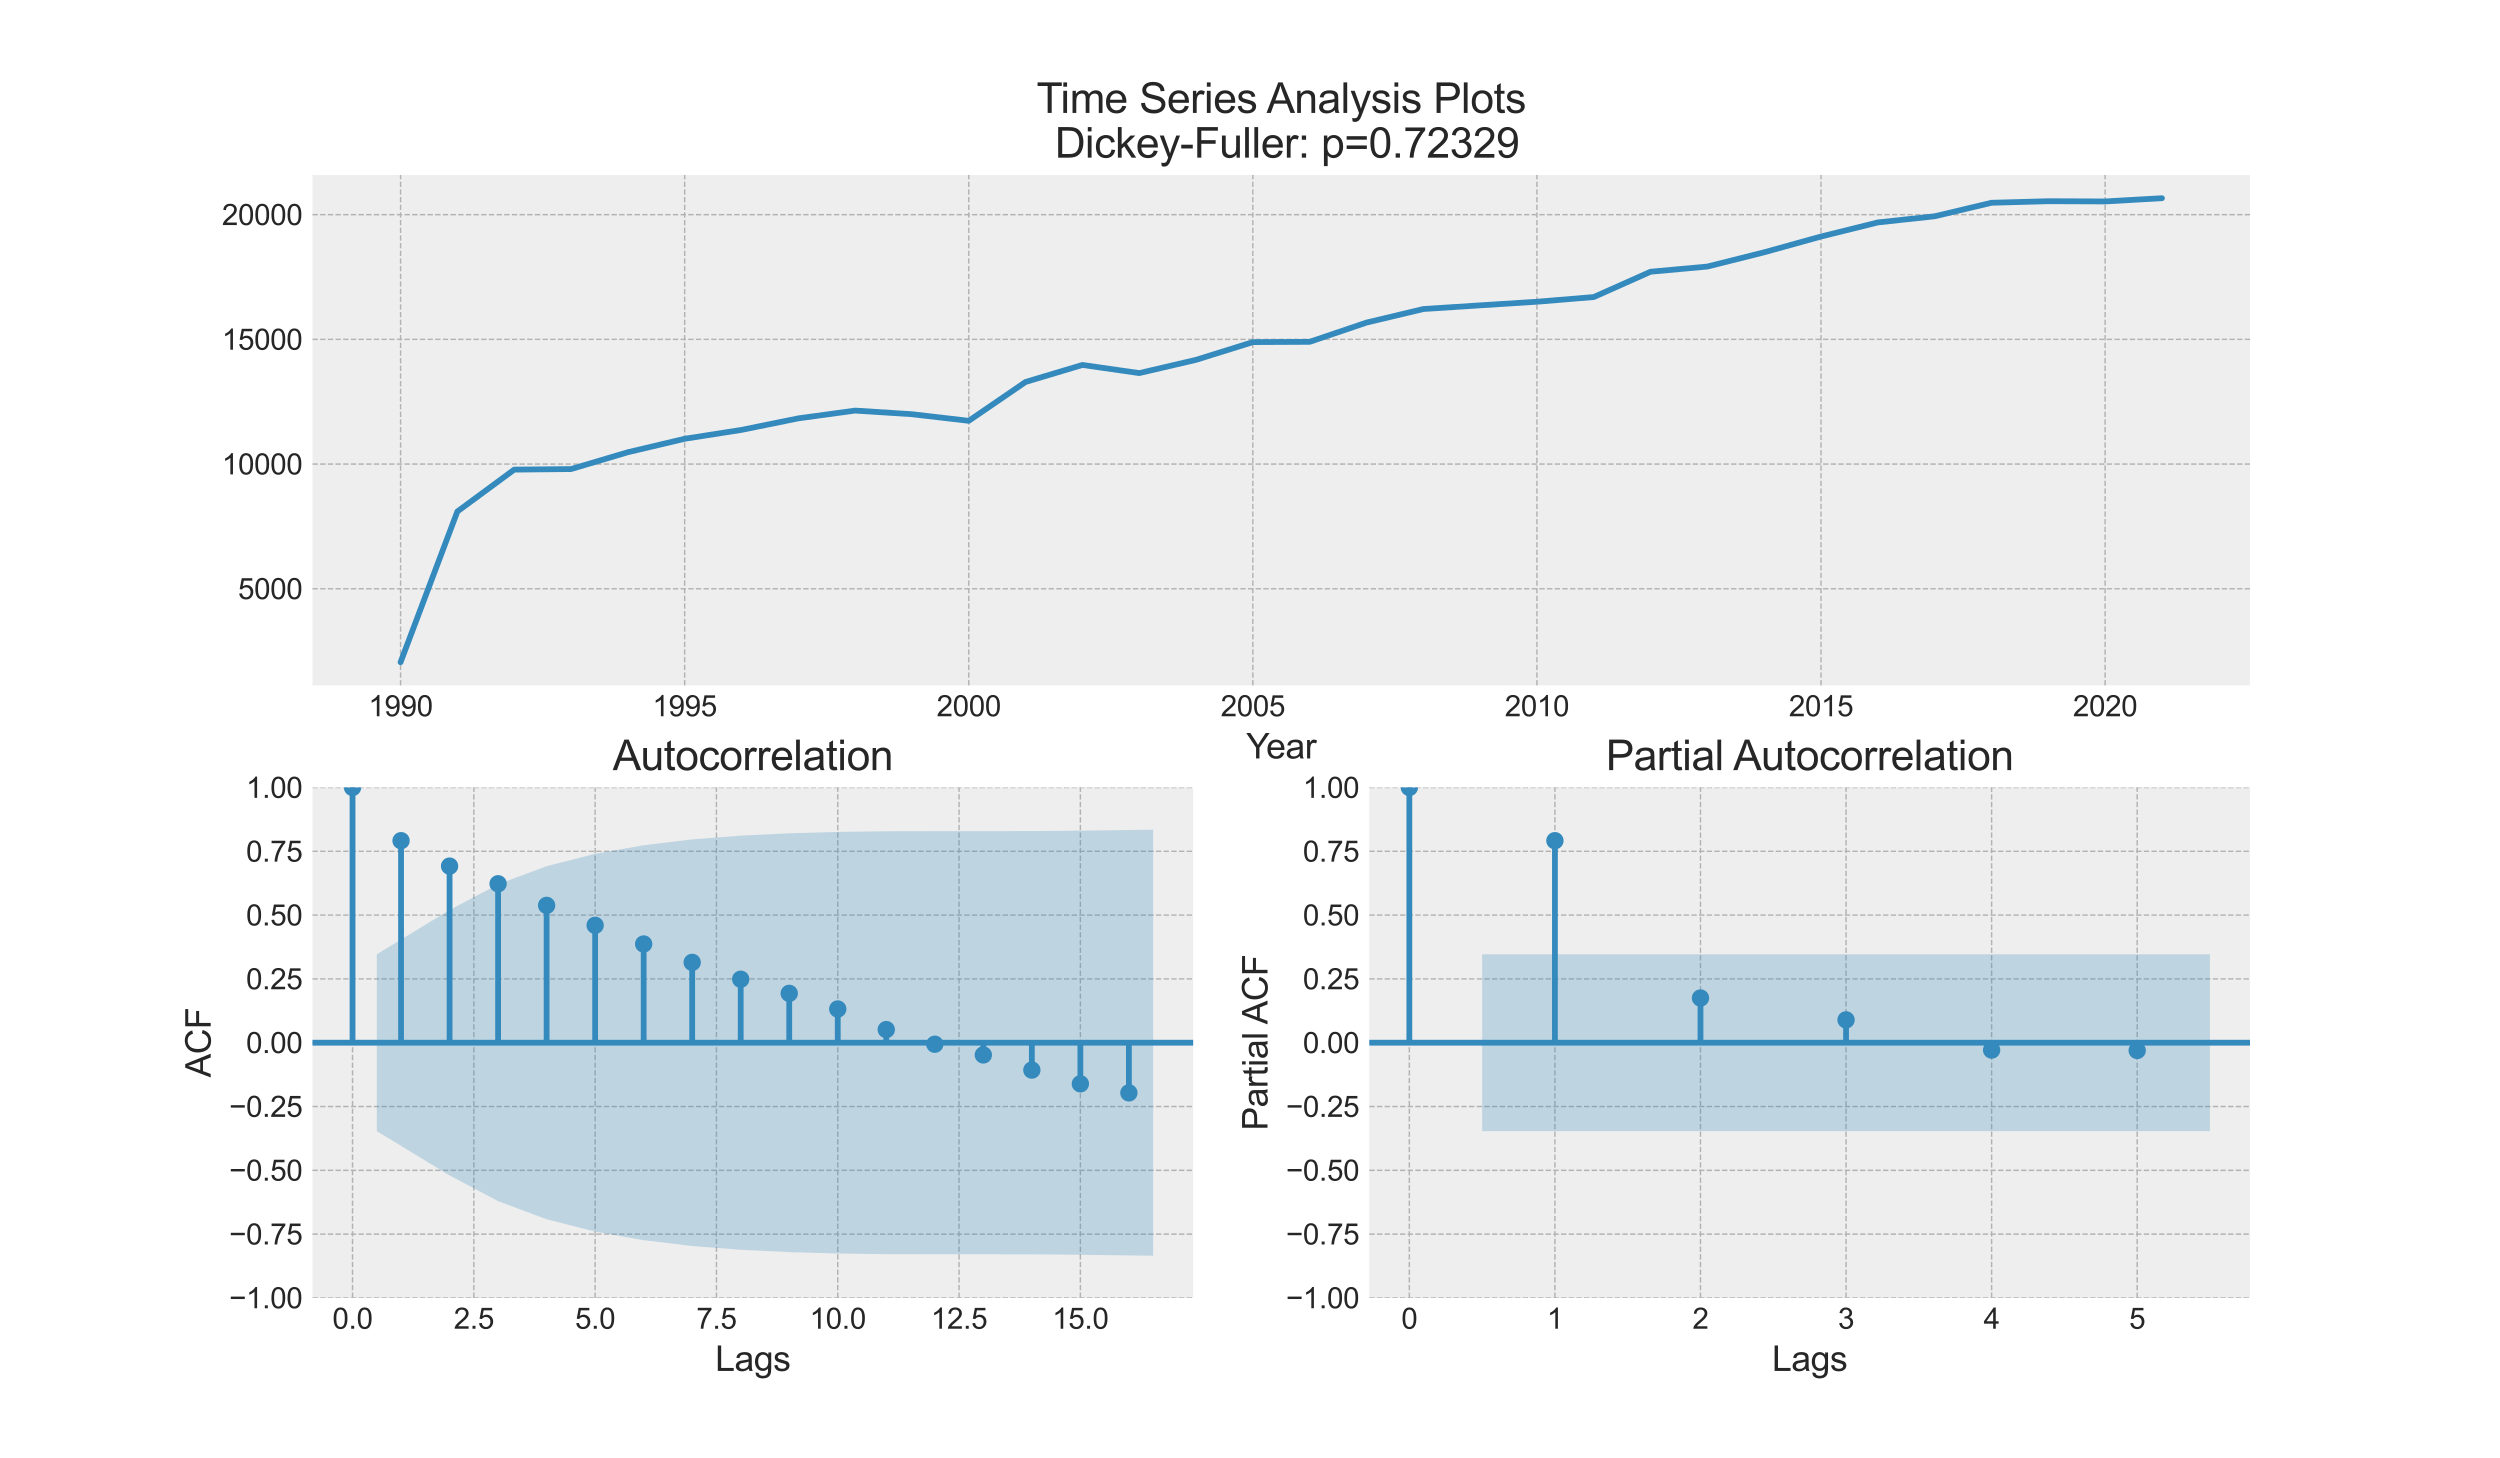 <?xml version="1.0" encoding="utf-8" standalone="no"?>
<!DOCTYPE svg PUBLIC "-//W3C//DTD SVG 1.1//EN"
  "http://www.w3.org/Graphics/SVG/1.1/DTD/svg11.dtd">
<svg xmlns:xlink="http://www.w3.org/1999/xlink" width="864pt" height="504pt" viewBox="0 0 864 504" xmlns="http://www.w3.org/2000/svg" version="1.1">
 <defs>
  <style type="text/css">*{stroke-linejoin: round; stroke-linecap: butt}</style>
 </defs>
 <g id="figure_1">
  <g id="patch_1">
   <path d="M 0 504 
L 864 504 
L 864 0 
L 0 0 
z
" style="fill: #ffffff"/>
  </g>
  <g id="axes_1">
   <g id="patch_2">
    <path d="M 108 236.88 
L 777.6 236.88 
L 777.6 60.48 
L 108 60.48 
z
" style="fill: #eeeeee"/>
   </g>
   <g id="matplotlib.axis_1">
    <g id="xtick_1">
     <g id="line2d_1">
      <path d="M 138.436 236.88 
L 138.436 60.48 
" clip-path="url(#pdb5f2c354f)" style="fill: none; stroke-dasharray: 1.85,0.8; stroke-dashoffset: 0; stroke: #b2b2b2; stroke-width: 0.5"/>
     </g>
     <g id="line2d_2"/>
     <g id="text_1">
      <!-- 1990 -->
      <g style="fill: #262626" transform="translate(127.314 247.538)scale(0.1 -0.1)">
       <defs>
        <path id="ArialMT-31" d="M 2384 0 
L 1822 0 
L 1822 3584 
Q 1619 3391 1289 3197 
Q 959 3003 697 2906 
L 697 3450 
Q 1169 3672 1522 3987 
Q 1875 4303 2022 4600 
L 2384 4600 
L 2384 0 
z
" transform="scale(0.016)"/>
        <path id="ArialMT-39" d="M 350 1059 
L 891 1109 
Q 959 728 1153 556 
Q 1347 384 1650 384 
Q 1909 384 2104 503 
Q 2300 622 2425 820 
Q 2550 1019 2634 1356 
Q 2719 1694 2719 2044 
Q 2719 2081 2716 2156 
Q 2547 1888 2255 1720 
Q 1963 1553 1622 1553 
Q 1053 1553 659 1965 
Q 266 2378 266 3053 
Q 266 3750 677 4175 
Q 1088 4600 1706 4600 
Q 2153 4600 2523 4359 
Q 2894 4119 3086 3673 
Q 3278 3228 3278 2384 
Q 3278 1506 3087 986 
Q 2897 466 2520 194 
Q 2144 -78 1638 -78 
Q 1100 -78 759 220 
Q 419 519 350 1059 
z
M 2653 3081 
Q 2653 3566 2395 3850 
Q 2138 4134 1775 4134 
Q 1400 4134 1122 3828 
Q 844 3522 844 3034 
Q 844 2597 1108 2323 
Q 1372 2050 1759 2050 
Q 2150 2050 2401 2323 
Q 2653 2597 2653 3081 
z
" transform="scale(0.016)"/>
        <path id="ArialMT-30" d="M 266 2259 
Q 266 3072 433 3567 
Q 600 4063 929 4331 
Q 1259 4600 1759 4600 
Q 2128 4600 2406 4451 
Q 2684 4303 2865 4023 
Q 3047 3744 3150 3342 
Q 3253 2941 3253 2259 
Q 3253 1453 3087 958 
Q 2922 463 2592 192 
Q 2263 -78 1759 -78 
Q 1097 -78 719 397 
Q 266 969 266 2259 
z
M 844 2259 
Q 844 1131 1108 757 
Q 1372 384 1759 384 
Q 2147 384 2411 759 
Q 2675 1134 2675 2259 
Q 2675 3391 2411 3762 
Q 2147 4134 1753 4134 
Q 1366 4134 1134 3806 
Q 844 3388 844 2259 
z
" transform="scale(0.016)"/>
       </defs>
       <use xlink:href="#ArialMT-31"/>
       <use xlink:href="#ArialMT-39" x="55.615"/>
       <use xlink:href="#ArialMT-39" x="111.23"/>
       <use xlink:href="#ArialMT-30" x="166.846"/>
      </g>
     </g>
    </g>
    <g id="xtick_2">
     <g id="line2d_3">
      <path d="M 236.618 236.88 
L 236.618 60.48 
" clip-path="url(#pdb5f2c354f)" style="fill: none; stroke-dasharray: 1.85,0.8; stroke-dashoffset: 0; stroke: #b2b2b2; stroke-width: 0.5"/>
     </g>
     <g id="line2d_4"/>
     <g id="text_2">
      <!-- 1995 -->
      <g style="fill: #262626" transform="translate(225.496 247.538)scale(0.1 -0.1)">
       <defs>
        <path id="ArialMT-35" d="M 266 1200 
L 856 1250 
Q 922 819 1161 601 
Q 1400 384 1738 384 
Q 2144 384 2425 690 
Q 2706 997 2706 1503 
Q 2706 1984 2436 2262 
Q 2166 2541 1728 2541 
Q 1456 2541 1237 2417 
Q 1019 2294 894 2097 
L 366 2166 
L 809 4519 
L 3088 4519 
L 3088 3981 
L 1259 3981 
L 1013 2750 
Q 1425 3038 1878 3038 
Q 2478 3038 2890 2622 
Q 3303 2206 3303 1553 
Q 3303 931 2941 478 
Q 2500 -78 1738 -78 
Q 1113 -78 717 272 
Q 322 622 266 1200 
z
" transform="scale(0.016)"/>
       </defs>
       <use xlink:href="#ArialMT-31"/>
       <use xlink:href="#ArialMT-39" x="55.615"/>
       <use xlink:href="#ArialMT-39" x="111.23"/>
       <use xlink:href="#ArialMT-35" x="166.846"/>
      </g>
     </g>
    </g>
    <g id="xtick_3">
     <g id="line2d_5">
      <path d="M 334.8 236.88 
L 334.8 60.48 
" clip-path="url(#pdb5f2c354f)" style="fill: none; stroke-dasharray: 1.85,0.8; stroke-dashoffset: 0; stroke: #b2b2b2; stroke-width: 0.5"/>
     </g>
     <g id="line2d_6"/>
     <g id="text_3">
      <!-- 2000 -->
      <g style="fill: #262626" transform="translate(323.678 247.538)scale(0.1 -0.1)">
       <defs>
        <path id="ArialMT-32" d="M 3222 541 
L 3222 0 
L 194 0 
Q 188 203 259 391 
Q 375 700 629 1000 
Q 884 1300 1366 1694 
Q 2113 2306 2375 2664 
Q 2638 3022 2638 3341 
Q 2638 3675 2398 3904 
Q 2159 4134 1775 4134 
Q 1369 4134 1125 3890 
Q 881 3647 878 3216 
L 300 3275 
Q 359 3922 746 4261 
Q 1134 4600 1788 4600 
Q 2447 4600 2831 4234 
Q 3216 3869 3216 3328 
Q 3216 3053 3103 2787 
Q 2991 2522 2730 2228 
Q 2469 1934 1863 1422 
Q 1356 997 1212 845 
Q 1069 694 975 541 
L 3222 541 
z
" transform="scale(0.016)"/>
       </defs>
       <use xlink:href="#ArialMT-32"/>
       <use xlink:href="#ArialMT-30" x="55.615"/>
       <use xlink:href="#ArialMT-30" x="111.23"/>
       <use xlink:href="#ArialMT-30" x="166.846"/>
      </g>
     </g>
    </g>
    <g id="xtick_4">
     <g id="line2d_7">
      <path d="M 432.982 236.88 
L 432.982 60.48 
" clip-path="url(#pdb5f2c354f)" style="fill: none; stroke-dasharray: 1.85,0.8; stroke-dashoffset: 0; stroke: #b2b2b2; stroke-width: 0.5"/>
     </g>
     <g id="line2d_8"/>
     <g id="text_4">
      <!-- 2005 -->
      <g style="fill: #262626" transform="translate(421.86 247.538)scale(0.1 -0.1)">
       <use xlink:href="#ArialMT-32"/>
       <use xlink:href="#ArialMT-30" x="55.615"/>
       <use xlink:href="#ArialMT-30" x="111.23"/>
       <use xlink:href="#ArialMT-35" x="166.846"/>
      </g>
     </g>
    </g>
    <g id="xtick_5">
     <g id="line2d_9">
      <path d="M 531.164 236.88 
L 531.164 60.48 
" clip-path="url(#pdb5f2c354f)" style="fill: none; stroke-dasharray: 1.85,0.8; stroke-dashoffset: 0; stroke: #b2b2b2; stroke-width: 0.5"/>
     </g>
     <g id="line2d_10"/>
     <g id="text_5">
      <!-- 2010 -->
      <g style="fill: #262626" transform="translate(520.042 247.538)scale(0.1 -0.1)">
       <use xlink:href="#ArialMT-32"/>
       <use xlink:href="#ArialMT-30" x="55.615"/>
       <use xlink:href="#ArialMT-31" x="111.23"/>
       <use xlink:href="#ArialMT-30" x="166.846"/>
      </g>
     </g>
    </g>
    <g id="xtick_6">
     <g id="line2d_11">
      <path d="M 629.345 236.88 
L 629.345 60.48 
" clip-path="url(#pdb5f2c354f)" style="fill: none; stroke-dasharray: 1.85,0.8; stroke-dashoffset: 0; stroke: #b2b2b2; stroke-width: 0.5"/>
     </g>
     <g id="line2d_12"/>
     <g id="text_6">
      <!-- 2015 -->
      <g style="fill: #262626" transform="translate(618.224 247.538)scale(0.1 -0.1)">
       <use xlink:href="#ArialMT-32"/>
       <use xlink:href="#ArialMT-30" x="55.615"/>
       <use xlink:href="#ArialMT-31" x="111.23"/>
       <use xlink:href="#ArialMT-35" x="166.846"/>
      </g>
     </g>
    </g>
    <g id="xtick_7">
     <g id="line2d_13">
      <path d="M 727.527 236.88 
L 727.527 60.48 
" clip-path="url(#pdb5f2c354f)" style="fill: none; stroke-dasharray: 1.85,0.8; stroke-dashoffset: 0; stroke: #b2b2b2; stroke-width: 0.5"/>
     </g>
     <g id="line2d_14"/>
     <g id="text_7">
      <!-- 2020 -->
      <g style="fill: #262626" transform="translate(716.405 247.538)scale(0.1 -0.1)">
       <use xlink:href="#ArialMT-32"/>
       <use xlink:href="#ArialMT-30" x="55.615"/>
       <use xlink:href="#ArialMT-32" x="111.23"/>
       <use xlink:href="#ArialMT-30" x="166.846"/>
      </g>
     </g>
    </g>
    <g id="text_8">
     <!-- Year -->
     <g style="fill: #262626" transform="translate(430.674 262.115)scale(0.12 -0.12)">
      <defs>
       <path id="ArialMT-59" d="M 1784 0 
L 1784 1941 
L 19 4581 
L 756 4581 
L 1659 3200 
Q 1909 2813 2125 2425 
Q 2331 2784 2625 3234 
L 3513 4581 
L 4219 4581 
L 2391 1941 
L 2391 0 
L 1784 0 
z
" transform="scale(0.016)"/>
       <path id="ArialMT-65" d="M 2694 1069 
L 3275 997 
Q 3138 488 2766 206 
Q 2394 -75 1816 -75 
Q 1088 -75 661 373 
Q 234 822 234 1631 
Q 234 2469 665 2931 
Q 1097 3394 1784 3394 
Q 2450 3394 2872 2941 
Q 3294 2488 3294 1666 
Q 3294 1616 3291 1516 
L 816 1516 
Q 847 969 1125 678 
Q 1403 388 1819 388 
Q 2128 388 2347 550 
Q 2566 713 2694 1069 
z
M 847 1978 
L 2700 1978 
Q 2663 2397 2488 2606 
Q 2219 2931 1791 2931 
Q 1403 2931 1139 2672 
Q 875 2413 847 1978 
z
" transform="scale(0.016)"/>
       <path id="ArialMT-61" d="M 2588 409 
Q 2275 144 1986 34 
Q 1697 -75 1366 -75 
Q 819 -75 525 192 
Q 231 459 231 875 
Q 231 1119 342 1320 
Q 453 1522 633 1644 
Q 813 1766 1038 1828 
Q 1203 1872 1538 1913 
Q 2219 1994 2541 2106 
Q 2544 2222 2544 2253 
Q 2544 2597 2384 2738 
Q 2169 2928 1744 2928 
Q 1347 2928 1158 2789 
Q 969 2650 878 2297 
L 328 2372 
Q 403 2725 575 2942 
Q 747 3159 1072 3276 
Q 1397 3394 1825 3394 
Q 2250 3394 2515 3294 
Q 2781 3194 2906 3042 
Q 3031 2891 3081 2659 
Q 3109 2516 3109 2141 
L 3109 1391 
Q 3109 606 3145 398 
Q 3181 191 3288 0 
L 2700 0 
Q 2613 175 2588 409 
z
M 2541 1666 
Q 2234 1541 1622 1453 
Q 1275 1403 1131 1340 
Q 988 1278 909 1158 
Q 831 1038 831 891 
Q 831 666 1001 516 
Q 1172 366 1500 366 
Q 1825 366 2078 508 
Q 2331 650 2450 897 
Q 2541 1088 2541 1459 
L 2541 1666 
z
" transform="scale(0.016)"/>
       <path id="ArialMT-72" d="M 416 0 
L 416 3319 
L 922 3319 
L 922 2816 
Q 1116 3169 1280 3281 
Q 1444 3394 1641 3394 
Q 1925 3394 2219 3213 
L 2025 2691 
Q 1819 2813 1613 2813 
Q 1428 2813 1281 2702 
Q 1134 2591 1072 2394 
Q 978 2094 978 1738 
L 978 0 
L 416 0 
z
" transform="scale(0.016)"/>
      </defs>
      <use xlink:href="#ArialMT-59"/>
      <use xlink:href="#ArialMT-65" x="57.574"/>
      <use xlink:href="#ArialMT-61" x="113.189"/>
      <use xlink:href="#ArialMT-72" x="168.805"/>
     </g>
    </g>
   </g>
   <g id="matplotlib.axis_2">
    <g id="ytick_1">
     <g id="line2d_15">
      <path d="M 108 203.476 
L 777.6 203.476 
" clip-path="url(#pdb5f2c354f)" style="fill: none; stroke-dasharray: 1.85,0.8; stroke-dashoffset: 0; stroke: #b2b2b2; stroke-width: 0.5"/>
     </g>
     <g id="line2d_16"/>
     <g id="text_9">
      <!-- 5000 -->
      <g style="fill: #262626" transform="translate(82.256 207.055)scale(0.1 -0.1)">
       <use xlink:href="#ArialMT-35"/>
       <use xlink:href="#ArialMT-30" x="55.615"/>
       <use xlink:href="#ArialMT-30" x="111.23"/>
       <use xlink:href="#ArialMT-30" x="166.846"/>
      </g>
     </g>
    </g>
    <g id="ytick_2">
     <g id="line2d_17">
      <path d="M 108 160.382 
L 777.6 160.382 
" clip-path="url(#pdb5f2c354f)" style="fill: none; stroke-dasharray: 1.85,0.8; stroke-dashoffset: 0; stroke: #b2b2b2; stroke-width: 0.5"/>
     </g>
     <g id="line2d_18"/>
     <g id="text_10">
      <!-- 10000 -->
      <g style="fill: #262626" transform="translate(76.695 163.961)scale(0.1 -0.1)">
       <use xlink:href="#ArialMT-31"/>
       <use xlink:href="#ArialMT-30" x="55.615"/>
       <use xlink:href="#ArialMT-30" x="111.23"/>
       <use xlink:href="#ArialMT-30" x="166.846"/>
       <use xlink:href="#ArialMT-30" x="222.461"/>
      </g>
     </g>
    </g>
    <g id="ytick_3">
     <g id="line2d_19">
      <path d="M 108 117.287 
L 777.6 117.287 
" clip-path="url(#pdb5f2c354f)" style="fill: none; stroke-dasharray: 1.85,0.8; stroke-dashoffset: 0; stroke: #b2b2b2; stroke-width: 0.5"/>
     </g>
     <g id="line2d_20"/>
     <g id="text_11">
      <!-- 15000 -->
      <g style="fill: #262626" transform="translate(76.695 120.866)scale(0.1 -0.1)">
       <use xlink:href="#ArialMT-31"/>
       <use xlink:href="#ArialMT-35" x="55.615"/>
       <use xlink:href="#ArialMT-30" x="111.23"/>
       <use xlink:href="#ArialMT-30" x="166.846"/>
       <use xlink:href="#ArialMT-30" x="222.461"/>
      </g>
     </g>
    </g>
    <g id="ytick_4">
     <g id="line2d_21">
      <path d="M 108 74.193 
L 777.6 74.193 
" clip-path="url(#pdb5f2c354f)" style="fill: none; stroke-dasharray: 1.85,0.8; stroke-dashoffset: 0; stroke: #b2b2b2; stroke-width: 0.5"/>
     </g>
     <g id="line2d_22"/>
     <g id="text_12">
      <!-- 20000 -->
      <g style="fill: #262626" transform="translate(76.695 77.772)scale(0.1 -0.1)">
       <use xlink:href="#ArialMT-32"/>
       <use xlink:href="#ArialMT-30" x="55.615"/>
       <use xlink:href="#ArialMT-30" x="111.23"/>
       <use xlink:href="#ArialMT-30" x="166.846"/>
       <use xlink:href="#ArialMT-30" x="222.461"/>
      </g>
     </g>
    </g>
   </g>
   <g id="line2d_23">
    <path d="M 138.436 228.862 
L 158.073 176.762 
L 177.709 162.301 
L 197.345 162.111 
L 216.982 156.289 
L 236.618 151.641 
L 256.255 148.571 
L 275.891 144.584 
L 295.527 141.898 
L 315.164 143.153 
L 334.8 145.438 
L 354.436 132.004 
L 374.073 126.126 
L 393.709 128.941 
L 413.345 124.362 
L 432.982 118.231 
L 452.618 118.137 
L 472.255 111.486 
L 491.891 106.804 
L 511.527 105.526 
L 531.164 104.282 
L 550.8 102.659 
L 570.436 93.908 
L 590.073 92.121 
L 609.709 87.19 
L 629.345 81.739 
L 648.982 76.871 
L 668.618 74.746 
L 688.255 70.077 
L 707.891 69.538 
L 727.527 69.619 
L 747.164 68.498 
" clip-path="url(#pdb5f2c354f)" style="fill: none; stroke: #348abd; stroke-width: 2; stroke-linecap: round"/>
   </g>
   <g id="patch_3">
    <path d="M 108 236.88 
L 108 60.48 
" style="fill: none"/>
   </g>
   <g id="patch_4">
    <path d="M 777.6 236.88 
L 777.6 60.48 
" style="fill: none"/>
   </g>
   <g id="patch_5">
    <path d="M 108 236.88 
L 777.6 236.88 
" style="fill: none"/>
   </g>
   <g id="patch_6">
    <path d="M 108 60.48 
L 777.6 60.48 
" style="fill: none"/>
   </g>
   <g id="text_13">
    <!-- Time Series Analysis Plots -->
    <g style="fill: #262626" transform="translate(358.243 39.029)scale(0.144 -0.144)">
     <defs>
      <path id="ArialMT-54" d="M 1659 0 
L 1659 4041 
L 150 4041 
L 150 4581 
L 3781 4581 
L 3781 4041 
L 2266 4041 
L 2266 0 
L 1659 0 
z
" transform="scale(0.016)"/>
      <path id="ArialMT-69" d="M 425 3934 
L 425 4581 
L 988 4581 
L 988 3934 
L 425 3934 
z
M 425 0 
L 425 3319 
L 988 3319 
L 988 0 
L 425 0 
z
" transform="scale(0.016)"/>
      <path id="ArialMT-6d" d="M 422 0 
L 422 3319 
L 925 3319 
L 925 2853 
Q 1081 3097 1340 3245 
Q 1600 3394 1931 3394 
Q 2300 3394 2536 3241 
Q 2772 3088 2869 2813 
Q 3263 3394 3894 3394 
Q 4388 3394 4653 3120 
Q 4919 2847 4919 2278 
L 4919 0 
L 4359 0 
L 4359 2091 
Q 4359 2428 4304 2576 
Q 4250 2725 4106 2815 
Q 3963 2906 3769 2906 
Q 3419 2906 3187 2673 
Q 2956 2441 2956 1928 
L 2956 0 
L 2394 0 
L 2394 2156 
Q 2394 2531 2256 2718 
Q 2119 2906 1806 2906 
Q 1569 2906 1367 2781 
Q 1166 2656 1075 2415 
Q 984 2175 984 1722 
L 984 0 
L 422 0 
z
" transform="scale(0.016)"/>
      <path id="ArialMT-20" transform="scale(0.016)"/>
      <path id="ArialMT-53" d="M 288 1472 
L 859 1522 
Q 900 1178 1048 958 
Q 1197 738 1509 602 
Q 1822 466 2213 466 
Q 2559 466 2825 569 
Q 3091 672 3220 851 
Q 3350 1031 3350 1244 
Q 3350 1459 3225 1620 
Q 3100 1781 2813 1891 
Q 2628 1963 1997 2114 
Q 1366 2266 1113 2400 
Q 784 2572 623 2826 
Q 463 3081 463 3397 
Q 463 3744 659 4045 
Q 856 4347 1234 4503 
Q 1613 4659 2075 4659 
Q 2584 4659 2973 4495 
Q 3363 4331 3572 4012 
Q 3781 3694 3797 3291 
L 3216 3247 
Q 3169 3681 2898 3903 
Q 2628 4125 2100 4125 
Q 1550 4125 1298 3923 
Q 1047 3722 1047 3438 
Q 1047 3191 1225 3031 
Q 1400 2872 2139 2705 
Q 2878 2538 3153 2413 
Q 3553 2228 3743 1945 
Q 3934 1663 3934 1294 
Q 3934 928 3725 604 
Q 3516 281 3123 101 
Q 2731 -78 2241 -78 
Q 1619 -78 1198 103 
Q 778 284 539 648 
Q 300 1013 288 1472 
z
" transform="scale(0.016)"/>
      <path id="ArialMT-73" d="M 197 991 
L 753 1078 
Q 800 744 1014 566 
Q 1228 388 1613 388 
Q 2000 388 2187 545 
Q 2375 703 2375 916 
Q 2375 1106 2209 1216 
Q 2094 1291 1634 1406 
Q 1016 1563 777 1677 
Q 538 1791 414 1992 
Q 291 2194 291 2438 
Q 291 2659 392 2848 
Q 494 3038 669 3163 
Q 800 3259 1026 3326 
Q 1253 3394 1513 3394 
Q 1903 3394 2198 3281 
Q 2494 3169 2634 2976 
Q 2775 2784 2828 2463 
L 2278 2388 
Q 2241 2644 2061 2787 
Q 1881 2931 1553 2931 
Q 1166 2931 1000 2803 
Q 834 2675 834 2503 
Q 834 2394 903 2306 
Q 972 2216 1119 2156 
Q 1203 2125 1616 2013 
Q 2213 1853 2448 1751 
Q 2684 1650 2818 1456 
Q 2953 1263 2953 975 
Q 2953 694 2789 445 
Q 2625 197 2315 61 
Q 2006 -75 1616 -75 
Q 969 -75 630 194 
Q 291 463 197 991 
z
" transform="scale(0.016)"/>
      <path id="ArialMT-41" d="M -9 0 
L 1750 4581 
L 2403 4581 
L 4278 0 
L 3588 0 
L 3053 1388 
L 1138 1388 
L 634 0 
L -9 0 
z
M 1313 1881 
L 2866 1881 
L 2388 3150 
Q 2169 3728 2063 4100 
Q 1975 3659 1816 3225 
L 1313 1881 
z
" transform="scale(0.016)"/>
      <path id="ArialMT-6e" d="M 422 0 
L 422 3319 
L 928 3319 
L 928 2847 
Q 1294 3394 1984 3394 
Q 2284 3394 2536 3286 
Q 2788 3178 2913 3003 
Q 3038 2828 3088 2588 
Q 3119 2431 3119 2041 
L 3119 0 
L 2556 0 
L 2556 2019 
Q 2556 2363 2490 2533 
Q 2425 2703 2258 2804 
Q 2091 2906 1866 2906 
Q 1506 2906 1245 2678 
Q 984 2450 984 1813 
L 984 0 
L 422 0 
z
" transform="scale(0.016)"/>
      <path id="ArialMT-6c" d="M 409 0 
L 409 4581 
L 972 4581 
L 972 0 
L 409 0 
z
" transform="scale(0.016)"/>
      <path id="ArialMT-79" d="M 397 -1278 
L 334 -750 
Q 519 -800 656 -800 
Q 844 -800 956 -737 
Q 1069 -675 1141 -563 
Q 1194 -478 1313 -144 
Q 1328 -97 1363 -6 
L 103 3319 
L 709 3319 
L 1400 1397 
Q 1534 1031 1641 628 
Q 1738 1016 1872 1384 
L 2581 3319 
L 3144 3319 
L 1881 -56 
Q 1678 -603 1566 -809 
Q 1416 -1088 1222 -1217 
Q 1028 -1347 759 -1347 
Q 597 -1347 397 -1278 
z
" transform="scale(0.016)"/>
      <path id="ArialMT-50" d="M 494 0 
L 494 4581 
L 2222 4581 
Q 2678 4581 2919 4538 
Q 3256 4481 3484 4323 
Q 3713 4166 3852 3881 
Q 3991 3597 3991 3256 
Q 3991 2672 3619 2267 
Q 3247 1863 2275 1863 
L 1100 1863 
L 1100 0 
L 494 0 
z
M 1100 2403 
L 2284 2403 
Q 2872 2403 3119 2622 
Q 3366 2841 3366 3238 
Q 3366 3525 3220 3729 
Q 3075 3934 2838 4000 
Q 2684 4041 2272 4041 
L 1100 4041 
L 1100 2403 
z
" transform="scale(0.016)"/>
      <path id="ArialMT-6f" d="M 213 1659 
Q 213 2581 725 3025 
Q 1153 3394 1769 3394 
Q 2453 3394 2887 2945 
Q 3322 2497 3322 1706 
Q 3322 1066 3130 698 
Q 2938 331 2570 128 
Q 2203 -75 1769 -75 
Q 1072 -75 642 372 
Q 213 819 213 1659 
z
M 791 1659 
Q 791 1022 1069 705 
Q 1347 388 1769 388 
Q 2188 388 2466 706 
Q 2744 1025 2744 1678 
Q 2744 2294 2464 2611 
Q 2184 2928 1769 2928 
Q 1347 2928 1069 2612 
Q 791 2297 791 1659 
z
" transform="scale(0.016)"/>
      <path id="ArialMT-74" d="M 1650 503 
L 1731 6 
Q 1494 -44 1306 -44 
Q 1000 -44 831 53 
Q 663 150 594 308 
Q 525 466 525 972 
L 525 2881 
L 113 2881 
L 113 3319 
L 525 3319 
L 525 4141 
L 1084 4478 
L 1084 3319 
L 1650 3319 
L 1650 2881 
L 1084 2881 
L 1084 941 
Q 1084 700 1114 631 
Q 1144 563 1211 522 
Q 1278 481 1403 481 
Q 1497 481 1650 503 
z
" transform="scale(0.016)"/>
     </defs>
     <use xlink:href="#ArialMT-54"/>
     <use xlink:href="#ArialMT-69" x="57.334"/>
     <use xlink:href="#ArialMT-6d" x="79.551"/>
     <use xlink:href="#ArialMT-65" x="162.852"/>
     <use xlink:href="#ArialMT-20" x="218.467"/>
     <use xlink:href="#ArialMT-53" x="246.25"/>
     <use xlink:href="#ArialMT-65" x="312.949"/>
     <use xlink:href="#ArialMT-72" x="368.564"/>
     <use xlink:href="#ArialMT-69" x="401.865"/>
     <use xlink:href="#ArialMT-65" x="424.082"/>
     <use xlink:href="#ArialMT-73" x="479.697"/>
     <use xlink:href="#ArialMT-20" x="529.697"/>
     <use xlink:href="#ArialMT-41" x="551.98"/>
     <use xlink:href="#ArialMT-6e" x="618.68"/>
     <use xlink:href="#ArialMT-61" x="674.295"/>
     <use xlink:href="#ArialMT-6c" x="729.91"/>
     <use xlink:href="#ArialMT-79" x="752.127"/>
     <use xlink:href="#ArialMT-73" x="802.127"/>
     <use xlink:href="#ArialMT-69" x="852.127"/>
     <use xlink:href="#ArialMT-73" x="874.344"/>
     <use xlink:href="#ArialMT-20" x="924.344"/>
     <use xlink:href="#ArialMT-50" x="952.127"/>
     <use xlink:href="#ArialMT-6c" x="1018.826"/>
     <use xlink:href="#ArialMT-6f" x="1041.043"/>
     <use xlink:href="#ArialMT-74" x="1096.658"/>
     <use xlink:href="#ArialMT-73" x="1124.441"/>
    </g>
    <!--  Dickey-Fuller: p=0.72329 -->
    <g style="fill: #262626" transform="translate(360.564 54.48)scale(0.144 -0.144)">
     <defs>
      <path id="ArialMT-44" d="M 494 0 
L 494 4581 
L 2072 4581 
Q 2606 4581 2888 4516 
Q 3281 4425 3559 4188 
Q 3922 3881 4101 3404 
Q 4281 2928 4281 2316 
Q 4281 1794 4159 1391 
Q 4038 988 3847 723 
Q 3656 459 3429 307 
Q 3203 156 2883 78 
Q 2563 0 2147 0 
L 494 0 
z
M 1100 541 
L 2078 541 
Q 2531 541 2789 625 
Q 3047 709 3200 863 
Q 3416 1078 3536 1442 
Q 3656 1806 3656 2325 
Q 3656 3044 3420 3430 
Q 3184 3816 2847 3947 
Q 2603 4041 2063 4041 
L 1100 4041 
L 1100 541 
z
" transform="scale(0.016)"/>
      <path id="ArialMT-63" d="M 2588 1216 
L 3141 1144 
Q 3050 572 2676 248 
Q 2303 -75 1759 -75 
Q 1078 -75 664 370 
Q 250 816 250 1647 
Q 250 2184 428 2587 
Q 606 2991 970 3192 
Q 1334 3394 1763 3394 
Q 2303 3394 2647 3120 
Q 2991 2847 3088 2344 
L 2541 2259 
Q 2463 2594 2264 2762 
Q 2066 2931 1784 2931 
Q 1359 2931 1093 2626 
Q 828 2322 828 1663 
Q 828 994 1084 691 
Q 1341 388 1753 388 
Q 2084 388 2306 591 
Q 2528 794 2588 1216 
z
" transform="scale(0.016)"/>
      <path id="ArialMT-6b" d="M 425 0 
L 425 4581 
L 988 4581 
L 988 1969 
L 2319 3319 
L 3047 3319 
L 1778 2088 
L 3175 0 
L 2481 0 
L 1384 1697 
L 988 1316 
L 988 0 
L 425 0 
z
" transform="scale(0.016)"/>
      <path id="ArialMT-2d" d="M 203 1375 
L 203 1941 
L 1931 1941 
L 1931 1375 
L 203 1375 
z
" transform="scale(0.016)"/>
      <path id="ArialMT-46" d="M 525 0 
L 525 4581 
L 3616 4581 
L 3616 4041 
L 1131 4041 
L 1131 2622 
L 3281 2622 
L 3281 2081 
L 1131 2081 
L 1131 0 
L 525 0 
z
" transform="scale(0.016)"/>
      <path id="ArialMT-75" d="M 2597 0 
L 2597 488 
Q 2209 -75 1544 -75 
Q 1250 -75 995 37 
Q 741 150 617 320 
Q 494 491 444 738 
Q 409 903 409 1263 
L 409 3319 
L 972 3319 
L 972 1478 
Q 972 1038 1006 884 
Q 1059 663 1231 536 
Q 1403 409 1656 409 
Q 1909 409 2131 539 
Q 2353 669 2445 892 
Q 2538 1116 2538 1541 
L 2538 3319 
L 3100 3319 
L 3100 0 
L 2597 0 
z
" transform="scale(0.016)"/>
      <path id="ArialMT-3a" d="M 578 2678 
L 578 3319 
L 1219 3319 
L 1219 2678 
L 578 2678 
z
M 578 0 
L 578 641 
L 1219 641 
L 1219 0 
L 578 0 
z
" transform="scale(0.016)"/>
      <path id="ArialMT-70" d="M 422 -1272 
L 422 3319 
L 934 3319 
L 934 2888 
Q 1116 3141 1344 3267 
Q 1572 3394 1897 3394 
Q 2322 3394 2647 3175 
Q 2972 2956 3137 2557 
Q 3303 2159 3303 1684 
Q 3303 1175 3120 767 
Q 2938 359 2589 142 
Q 2241 -75 1856 -75 
Q 1575 -75 1351 44 
Q 1128 163 984 344 
L 984 -1272 
L 422 -1272 
z
M 931 1641 
Q 931 1000 1190 694 
Q 1450 388 1819 388 
Q 2194 388 2461 705 
Q 2728 1022 2728 1688 
Q 2728 2322 2467 2637 
Q 2206 2953 1844 2953 
Q 1484 2953 1207 2617 
Q 931 2281 931 1641 
z
" transform="scale(0.016)"/>
      <path id="ArialMT-3d" d="M 3381 2694 
L 356 2694 
L 356 3219 
L 3381 3219 
L 3381 2694 
z
M 3381 1303 
L 356 1303 
L 356 1828 
L 3381 1828 
L 3381 1303 
z
" transform="scale(0.016)"/>
      <path id="ArialMT-2e" d="M 581 0 
L 581 641 
L 1222 641 
L 1222 0 
L 581 0 
z
" transform="scale(0.016)"/>
      <path id="ArialMT-37" d="M 303 3981 
L 303 4522 
L 3269 4522 
L 3269 4084 
Q 2831 3619 2401 2847 
Q 1972 2075 1738 1259 
Q 1569 684 1522 0 
L 944 0 
Q 953 541 1156 1306 
Q 1359 2072 1739 2783 
Q 2119 3494 2547 3981 
L 303 3981 
z
" transform="scale(0.016)"/>
      <path id="ArialMT-33" d="M 269 1209 
L 831 1284 
Q 928 806 1161 595 
Q 1394 384 1728 384 
Q 2125 384 2398 659 
Q 2672 934 2672 1341 
Q 2672 1728 2419 1979 
Q 2166 2231 1775 2231 
Q 1616 2231 1378 2169 
L 1441 2663 
Q 1497 2656 1531 2656 
Q 1891 2656 2178 2843 
Q 2466 3031 2466 3422 
Q 2466 3731 2256 3934 
Q 2047 4138 1716 4138 
Q 1388 4138 1169 3931 
Q 950 3725 888 3313 
L 325 3413 
Q 428 3978 793 4289 
Q 1159 4600 1703 4600 
Q 2078 4600 2393 4439 
Q 2709 4278 2876 4000 
Q 3044 3722 3044 3409 
Q 3044 3113 2884 2869 
Q 2725 2625 2413 2481 
Q 2819 2388 3044 2092 
Q 3269 1797 3269 1353 
Q 3269 753 2831 336 
Q 2394 -81 1725 -81 
Q 1122 -81 723 278 
Q 325 638 269 1209 
z
" transform="scale(0.016)"/>
     </defs>
     <use xlink:href="#ArialMT-20"/>
     <use xlink:href="#ArialMT-44" x="27.783"/>
     <use xlink:href="#ArialMT-69" x="100"/>
     <use xlink:href="#ArialMT-63" x="122.217"/>
     <use xlink:href="#ArialMT-6b" x="172.217"/>
     <use xlink:href="#ArialMT-65" x="222.217"/>
     <use xlink:href="#ArialMT-79" x="277.832"/>
     <use xlink:href="#ArialMT-2d" x="327.832"/>
     <use xlink:href="#ArialMT-46" x="361.133"/>
     <use xlink:href="#ArialMT-75" x="422.217"/>
     <use xlink:href="#ArialMT-6c" x="477.832"/>
     <use xlink:href="#ArialMT-6c" x="500.049"/>
     <use xlink:href="#ArialMT-65" x="522.266"/>
     <use xlink:href="#ArialMT-72" x="577.881"/>
     <use xlink:href="#ArialMT-3a" x="611.182"/>
     <use xlink:href="#ArialMT-20" x="638.965"/>
     <use xlink:href="#ArialMT-70" x="666.748"/>
     <use xlink:href="#ArialMT-3d" x="722.363"/>
     <use xlink:href="#ArialMT-30" x="780.762"/>
     <use xlink:href="#ArialMT-2e" x="836.377"/>
     <use xlink:href="#ArialMT-37" x="864.16"/>
     <use xlink:href="#ArialMT-32" x="919.775"/>
     <use xlink:href="#ArialMT-33" x="975.391"/>
     <use xlink:href="#ArialMT-32" x="1031.006"/>
     <use xlink:href="#ArialMT-39" x="1086.621"/>
    </g>
   </g>
  </g>
  <g id="axes_2">
   <g id="patch_7">
    <path d="M 108 448.56 
L 412.364 448.56 
L 412.364 272.16 
L 108 272.16 
z
" style="fill: #eeeeee"/>
   </g>
   <g id="matplotlib.axis_3">
    <g id="xtick_8">
     <g id="line2d_24">
      <path d="M 121.835 448.56 
L 121.835 272.16 
" clip-path="url(#p8f7a0f5c4f)" style="fill: none; stroke-dasharray: 1.85,0.8; stroke-dashoffset: 0; stroke: #b2b2b2; stroke-width: 0.5"/>
     </g>
     <g id="line2d_25"/>
     <g id="text_14">
      <!-- 0.0 -->
      <g style="fill: #262626" transform="translate(114.885 459.218)scale(0.1 -0.1)">
       <use xlink:href="#ArialMT-30"/>
       <use xlink:href="#ArialMT-2e" x="55.615"/>
       <use xlink:href="#ArialMT-30" x="83.398"/>
      </g>
     </g>
    </g>
    <g id="xtick_9">
     <g id="line2d_26">
      <path d="M 163.758 448.56 
L 163.758 272.16 
" clip-path="url(#p8f7a0f5c4f)" style="fill: none; stroke-dasharray: 1.85,0.8; stroke-dashoffset: 0; stroke: #b2b2b2; stroke-width: 0.5"/>
     </g>
     <g id="line2d_27"/>
     <g id="text_15">
      <!-- 2.5 -->
      <g style="fill: #262626" transform="translate(156.808 459.218)scale(0.1 -0.1)">
       <use xlink:href="#ArialMT-32"/>
       <use xlink:href="#ArialMT-2e" x="55.615"/>
       <use xlink:href="#ArialMT-35" x="83.398"/>
      </g>
     </g>
    </g>
    <g id="xtick_10">
     <g id="line2d_28">
      <path d="M 205.681 448.56 
L 205.681 272.16 
" clip-path="url(#p8f7a0f5c4f)" style="fill: none; stroke-dasharray: 1.85,0.8; stroke-dashoffset: 0; stroke: #b2b2b2; stroke-width: 0.5"/>
     </g>
     <g id="line2d_29"/>
     <g id="text_16">
      <!-- 5.0 -->
      <g style="fill: #262626" transform="translate(198.731 459.218)scale(0.1 -0.1)">
       <use xlink:href="#ArialMT-35"/>
       <use xlink:href="#ArialMT-2e" x="55.615"/>
       <use xlink:href="#ArialMT-30" x="83.398"/>
      </g>
     </g>
    </g>
    <g id="xtick_11">
     <g id="line2d_30">
      <path d="M 247.605 448.56 
L 247.605 272.16 
" clip-path="url(#p8f7a0f5c4f)" style="fill: none; stroke-dasharray: 1.85,0.8; stroke-dashoffset: 0; stroke: #b2b2b2; stroke-width: 0.5"/>
     </g>
     <g id="line2d_31"/>
     <g id="text_17">
      <!-- 7.5 -->
      <g style="fill: #262626" transform="translate(240.655 459.218)scale(0.1 -0.1)">
       <use xlink:href="#ArialMT-37"/>
       <use xlink:href="#ArialMT-2e" x="55.615"/>
       <use xlink:href="#ArialMT-35" x="83.398"/>
      </g>
     </g>
    </g>
    <g id="xtick_12">
     <g id="line2d_32">
      <path d="M 289.528 448.56 
L 289.528 272.16 
" clip-path="url(#p8f7a0f5c4f)" style="fill: none; stroke-dasharray: 1.85,0.8; stroke-dashoffset: 0; stroke: #b2b2b2; stroke-width: 0.5"/>
     </g>
     <g id="line2d_33"/>
     <g id="text_18">
      <!-- 10.0 -->
      <g style="fill: #262626" transform="translate(279.798 459.218)scale(0.1 -0.1)">
       <use xlink:href="#ArialMT-31"/>
       <use xlink:href="#ArialMT-30" x="55.615"/>
       <use xlink:href="#ArialMT-2e" x="111.23"/>
       <use xlink:href="#ArialMT-30" x="139.014"/>
      </g>
     </g>
    </g>
    <g id="xtick_13">
     <g id="line2d_34">
      <path d="M 331.452 448.56 
L 331.452 272.16 
" clip-path="url(#p8f7a0f5c4f)" style="fill: none; stroke-dasharray: 1.85,0.8; stroke-dashoffset: 0; stroke: #b2b2b2; stroke-width: 0.5"/>
     </g>
     <g id="line2d_35"/>
     <g id="text_19">
      <!-- 12.5 -->
      <g style="fill: #262626" transform="translate(321.721 459.218)scale(0.1 -0.1)">
       <use xlink:href="#ArialMT-31"/>
       <use xlink:href="#ArialMT-32" x="55.615"/>
       <use xlink:href="#ArialMT-2e" x="111.23"/>
       <use xlink:href="#ArialMT-35" x="139.014"/>
      </g>
     </g>
    </g>
    <g id="xtick_14">
     <g id="line2d_36">
      <path d="M 373.375 448.56 
L 373.375 272.16 
" clip-path="url(#p8f7a0f5c4f)" style="fill: none; stroke-dasharray: 1.85,0.8; stroke-dashoffset: 0; stroke: #b2b2b2; stroke-width: 0.5"/>
     </g>
     <g id="line2d_37"/>
     <g id="text_20">
      <!-- 15.0 -->
      <g style="fill: #262626" transform="translate(363.644 459.218)scale(0.1 -0.1)">
       <use xlink:href="#ArialMT-31"/>
       <use xlink:href="#ArialMT-35" x="55.615"/>
       <use xlink:href="#ArialMT-2e" x="111.23"/>
       <use xlink:href="#ArialMT-30" x="139.014"/>
      </g>
     </g>
    </g>
    <g id="text_21">
     <!-- Lags -->
     <g style="fill: #262626" transform="translate(247.172 473.795)scale(0.12 -0.12)">
      <defs>
       <path id="ArialMT-4c" d="M 469 0 
L 469 4581 
L 1075 4581 
L 1075 541 
L 3331 541 
L 3331 0 
L 469 0 
z
" transform="scale(0.016)"/>
       <path id="ArialMT-67" d="M 319 -275 
L 866 -356 
Q 900 -609 1056 -725 
Q 1266 -881 1628 -881 
Q 2019 -881 2231 -725 
Q 2444 -569 2519 -288 
Q 2563 -116 2559 434 
Q 2191 0 1641 0 
Q 956 0 581 494 
Q 206 988 206 1678 
Q 206 2153 378 2554 
Q 550 2956 876 3175 
Q 1203 3394 1644 3394 
Q 2231 3394 2613 2919 
L 2613 3319 
L 3131 3319 
L 3131 450 
Q 3131 -325 2973 -648 
Q 2816 -972 2473 -1159 
Q 2131 -1347 1631 -1347 
Q 1038 -1347 672 -1080 
Q 306 -813 319 -275 
z
M 784 1719 
Q 784 1066 1043 766 
Q 1303 466 1694 466 
Q 2081 466 2343 764 
Q 2606 1063 2606 1700 
Q 2606 2309 2336 2618 
Q 2066 2928 1684 2928 
Q 1309 2928 1046 2623 
Q 784 2319 784 1719 
z
" transform="scale(0.016)"/>
      </defs>
      <use xlink:href="#ArialMT-4c"/>
      <use xlink:href="#ArialMT-61" x="55.615"/>
      <use xlink:href="#ArialMT-67" x="111.23"/>
      <use xlink:href="#ArialMT-73" x="166.846"/>
     </g>
    </g>
   </g>
   <g id="matplotlib.axis_4">
    <g id="ytick_5">
     <g id="line2d_38">
      <path d="M 108 448.56 
L 412.364 448.56 
" clip-path="url(#p8f7a0f5c4f)" style="fill: none; stroke-dasharray: 1.85,0.8; stroke-dashoffset: 0; stroke: #b2b2b2; stroke-width: 0.5"/>
     </g>
     <g id="line2d_39"/>
     <g id="text_22">
      <!-- −1.00 -->
      <g style="fill: #262626" transform="translate(79.198 452.139)scale(0.1 -0.1)">
       <defs>
        <path id="ArialMT-2212" d="M 3381 1997 
L 356 1997 
L 356 2522 
L 3381 2522 
L 3381 1997 
z
" transform="scale(0.016)"/>
       </defs>
       <use xlink:href="#ArialMT-2212"/>
       <use xlink:href="#ArialMT-31" x="58.398"/>
       <use xlink:href="#ArialMT-2e" x="114.014"/>
       <use xlink:href="#ArialMT-30" x="141.797"/>
       <use xlink:href="#ArialMT-30" x="197.412"/>
      </g>
     </g>
    </g>
    <g id="ytick_6">
     <g id="line2d_40">
      <path d="M 108 426.51 
L 412.364 426.51 
" clip-path="url(#p8f7a0f5c4f)" style="fill: none; stroke-dasharray: 1.85,0.8; stroke-dashoffset: 0; stroke: #b2b2b2; stroke-width: 0.5"/>
     </g>
     <g id="line2d_41"/>
     <g id="text_23">
      <!-- −0.75 -->
      <g style="fill: #262626" transform="translate(79.198 430.089)scale(0.1 -0.1)">
       <use xlink:href="#ArialMT-2212"/>
       <use xlink:href="#ArialMT-30" x="58.398"/>
       <use xlink:href="#ArialMT-2e" x="114.014"/>
       <use xlink:href="#ArialMT-37" x="141.797"/>
       <use xlink:href="#ArialMT-35" x="197.412"/>
      </g>
     </g>
    </g>
    <g id="ytick_7">
     <g id="line2d_42">
      <path d="M 108 404.46 
L 412.364 404.46 
" clip-path="url(#p8f7a0f5c4f)" style="fill: none; stroke-dasharray: 1.85,0.8; stroke-dashoffset: 0; stroke: #b2b2b2; stroke-width: 0.5"/>
     </g>
     <g id="line2d_43"/>
     <g id="text_24">
      <!-- −0.50 -->
      <g style="fill: #262626" transform="translate(79.198 408.039)scale(0.1 -0.1)">
       <use xlink:href="#ArialMT-2212"/>
       <use xlink:href="#ArialMT-30" x="58.398"/>
       <use xlink:href="#ArialMT-2e" x="114.014"/>
       <use xlink:href="#ArialMT-35" x="141.797"/>
       <use xlink:href="#ArialMT-30" x="197.412"/>
      </g>
     </g>
    </g>
    <g id="ytick_8">
     <g id="line2d_44">
      <path d="M 108 382.41 
L 412.364 382.41 
" clip-path="url(#p8f7a0f5c4f)" style="fill: none; stroke-dasharray: 1.85,0.8; stroke-dashoffset: 0; stroke: #b2b2b2; stroke-width: 0.5"/>
     </g>
     <g id="line2d_45"/>
     <g id="text_25">
      <!-- −0.25 -->
      <g style="fill: #262626" transform="translate(79.198 385.989)scale(0.1 -0.1)">
       <use xlink:href="#ArialMT-2212"/>
       <use xlink:href="#ArialMT-30" x="58.398"/>
       <use xlink:href="#ArialMT-2e" x="114.014"/>
       <use xlink:href="#ArialMT-32" x="141.797"/>
       <use xlink:href="#ArialMT-35" x="197.412"/>
      </g>
     </g>
    </g>
    <g id="ytick_9">
     <g id="line2d_46">
      <path d="M 108 360.36 
L 412.364 360.36 
" clip-path="url(#p8f7a0f5c4f)" style="fill: none; stroke-dasharray: 1.85,0.8; stroke-dashoffset: 0; stroke: #b2b2b2; stroke-width: 0.5"/>
     </g>
     <g id="line2d_47"/>
     <g id="text_26">
      <!-- 0.00 -->
      <g style="fill: #262626" transform="translate(85.039 363.939)scale(0.1 -0.1)">
       <use xlink:href="#ArialMT-30"/>
       <use xlink:href="#ArialMT-2e" x="55.615"/>
       <use xlink:href="#ArialMT-30" x="83.398"/>
       <use xlink:href="#ArialMT-30" x="139.014"/>
      </g>
     </g>
    </g>
    <g id="ytick_10">
     <g id="line2d_48">
      <path d="M 108 338.31 
L 412.364 338.31 
" clip-path="url(#p8f7a0f5c4f)" style="fill: none; stroke-dasharray: 1.85,0.8; stroke-dashoffset: 0; stroke: #b2b2b2; stroke-width: 0.5"/>
     </g>
     <g id="line2d_49"/>
     <g id="text_27">
      <!-- 0.25 -->
      <g style="fill: #262626" transform="translate(85.039 341.889)scale(0.1 -0.1)">
       <use xlink:href="#ArialMT-30"/>
       <use xlink:href="#ArialMT-2e" x="55.615"/>
       <use xlink:href="#ArialMT-32" x="83.398"/>
       <use xlink:href="#ArialMT-35" x="139.014"/>
      </g>
     </g>
    </g>
    <g id="ytick_11">
     <g id="line2d_50">
      <path d="M 108 316.26 
L 412.364 316.26 
" clip-path="url(#p8f7a0f5c4f)" style="fill: none; stroke-dasharray: 1.85,0.8; stroke-dashoffset: 0; stroke: #b2b2b2; stroke-width: 0.5"/>
     </g>
     <g id="line2d_51"/>
     <g id="text_28">
      <!-- 0.50 -->
      <g style="fill: #262626" transform="translate(85.039 319.839)scale(0.1 -0.1)">
       <use xlink:href="#ArialMT-30"/>
       <use xlink:href="#ArialMT-2e" x="55.615"/>
       <use xlink:href="#ArialMT-35" x="83.398"/>
       <use xlink:href="#ArialMT-30" x="139.014"/>
      </g>
     </g>
    </g>
    <g id="ytick_12">
     <g id="line2d_52">
      <path d="M 108 294.21 
L 412.364 294.21 
" clip-path="url(#p8f7a0f5c4f)" style="fill: none; stroke-dasharray: 1.85,0.8; stroke-dashoffset: 0; stroke: #b2b2b2; stroke-width: 0.5"/>
     </g>
     <g id="line2d_53"/>
     <g id="text_29">
      <!-- 0.75 -->
      <g style="fill: #262626" transform="translate(85.039 297.789)scale(0.1 -0.1)">
       <use xlink:href="#ArialMT-30"/>
       <use xlink:href="#ArialMT-2e" x="55.615"/>
       <use xlink:href="#ArialMT-37" x="83.398"/>
       <use xlink:href="#ArialMT-35" x="139.014"/>
      </g>
     </g>
    </g>
    <g id="ytick_13">
     <g id="line2d_54">
      <path d="M 108 272.16 
L 412.364 272.16 
" clip-path="url(#p8f7a0f5c4f)" style="fill: none; stroke-dasharray: 1.85,0.8; stroke-dashoffset: 0; stroke: #b2b2b2; stroke-width: 0.5"/>
     </g>
     <g id="line2d_55"/>
     <g id="text_30">
      <!-- 1.00 -->
      <g style="fill: #262626" transform="translate(85.039 275.739)scale(0.1 -0.1)">
       <use xlink:href="#ArialMT-31"/>
       <use xlink:href="#ArialMT-2e" x="55.615"/>
       <use xlink:href="#ArialMT-30" x="83.398"/>
       <use xlink:href="#ArialMT-30" x="139.014"/>
      </g>
     </g>
    </g>
    <g id="text_31">
     <!-- ACF -->
     <g style="fill: #262626" transform="translate(72.813 372.36)rotate(-90)scale(0.12 -0.12)">
      <defs>
       <path id="ArialMT-43" d="M 3763 1606 
L 4369 1453 
Q 4178 706 3683 314 
Q 3188 -78 2472 -78 
Q 1731 -78 1267 223 
Q 803 525 561 1097 
Q 319 1669 319 2325 
Q 319 3041 592 3573 
Q 866 4106 1370 4382 
Q 1875 4659 2481 4659 
Q 3169 4659 3637 4309 
Q 4106 3959 4291 3325 
L 3694 3184 
Q 3534 3684 3231 3912 
Q 2928 4141 2469 4141 
Q 1941 4141 1586 3887 
Q 1231 3634 1087 3207 
Q 944 2781 944 2328 
Q 944 1744 1114 1308 
Q 1284 872 1643 656 
Q 2003 441 2422 441 
Q 2931 441 3284 734 
Q 3638 1028 3763 1606 
z
" transform="scale(0.016)"/>
      </defs>
      <use xlink:href="#ArialMT-41"/>
      <use xlink:href="#ArialMT-43" x="66.699"/>
      <use xlink:href="#ArialMT-46" x="138.916"/>
     </g>
    </g>
   </g>
   <g id="PolyCollection_1">
    <path d="M 130.219 329.801 
L 130.219 390.919 
L 155.373 406.23 
L 172.143 415.117 
L 188.912 421.374 
L 205.681 425.655 
L 222.451 428.614 
L 239.22 430.631 
L 255.989 431.935 
L 272.759 432.738 
L 289.528 433.218 
L 306.298 433.442 
L 323.067 433.475 
L 339.836 433.476 
L 356.606 433.505 
L 373.375 433.652 
L 398.529 433.981 
L 398.529 286.739 
L 398.529 286.739 
L 373.375 287.068 
L 356.606 287.215 
L 339.836 287.244 
L 323.067 287.245 
L 306.298 287.278 
L 289.528 287.502 
L 272.759 287.982 
L 255.989 288.785 
L 239.22 290.089 
L 222.451 292.106 
L 205.681 295.065 
L 188.912 299.346 
L 172.143 305.603 
L 155.373 314.49 
L 130.219 329.801 
z
" clip-path="url(#p8f7a0f5c4f)" style="fill: #348abd; fill-opacity: 0.25"/>
   </g>
   <g id="LineCollection_1">
    <path d="M 121.835 360.36 
L 121.835 272.16 
" clip-path="url(#p8f7a0f5c4f)" style="fill: none; stroke: #348abd; stroke-width: 2"/>
    <path d="M 138.604 360.36 
L 138.604 290.545 
" clip-path="url(#p8f7a0f5c4f)" style="fill: none; stroke: #348abd; stroke-width: 2"/>
    <path d="M 155.373 360.36 
L 155.373 299.331 
" clip-path="url(#p8f7a0f5c4f)" style="fill: none; stroke: #348abd; stroke-width: 2"/>
    <path d="M 172.143 360.36 
L 172.143 305.432 
" clip-path="url(#p8f7a0f5c4f)" style="fill: none; stroke: #348abd; stroke-width: 2"/>
    <path d="M 188.912 360.36 
L 188.912 312.903 
" clip-path="url(#p8f7a0f5c4f)" style="fill: none; stroke: #348abd; stroke-width: 2"/>
    <path d="M 205.681 360.36 
L 205.681 319.794 
" clip-path="url(#p8f7a0f5c4f)" style="fill: none; stroke: #348abd; stroke-width: 2"/>
    <path d="M 222.451 360.36 
L 222.451 326.246 
" clip-path="url(#p8f7a0f5c4f)" style="fill: none; stroke: #348abd; stroke-width: 2"/>
    <path d="M 239.22 360.36 
L 239.22 332.6 
" clip-path="url(#p8f7a0f5c4f)" style="fill: none; stroke: #348abd; stroke-width: 2"/>
    <path d="M 255.989 360.36 
L 255.989 338.42 
" clip-path="url(#p8f7a0f5c4f)" style="fill: none; stroke: #348abd; stroke-width: 2"/>
    <path d="M 272.759 360.36 
L 272.759 343.307 
" clip-path="url(#p8f7a0f5c4f)" style="fill: none; stroke: #348abd; stroke-width: 2"/>
    <path d="M 289.528 360.36 
L 289.528 348.712 
" clip-path="url(#p8f7a0f5c4f)" style="fill: none; stroke: #348abd; stroke-width: 2"/>
    <path d="M 306.298 360.36 
L 306.298 355.823 
" clip-path="url(#p8f7a0f5c4f)" style="fill: none; stroke: #348abd; stroke-width: 2"/>
    <path d="M 323.067 360.36 
L 323.067 360.889 
" clip-path="url(#p8f7a0f5c4f)" style="fill: none; stroke: #348abd; stroke-width: 2"/>
    <path d="M 339.836 360.36 
L 339.836 364.584 
" clip-path="url(#p8f7a0f5c4f)" style="fill: none; stroke: #348abd; stroke-width: 2"/>
    <path d="M 356.606 360.36 
L 356.606 369.814 
" clip-path="url(#p8f7a0f5c4f)" style="fill: none; stroke: #348abd; stroke-width: 2"/>
    <path d="M 373.375 360.36 
L 373.375 374.565 
" clip-path="url(#p8f7a0f5c4f)" style="fill: none; stroke: #348abd; stroke-width: 2"/>
    <path d="M 390.144 360.36 
L 390.144 377.689 
" clip-path="url(#p8f7a0f5c4f)" style="fill: none; stroke: #348abd; stroke-width: 2"/>
   </g>
   <g id="line2d_56">
    <path d="M 108 360.36 
L 412.364 360.36 
" clip-path="url(#p8f7a0f5c4f)" style="fill: none; stroke: #348abd; stroke-width: 2; stroke-linecap: round"/>
   </g>
   <g id="line2d_57">
    <defs>
     <path id="m8979612521" d="M 0 2.5 
C 0.663 2.5 1.299 2.237 1.768 1.768 
C 2.237 1.299 2.5 0.663 2.5 0 
C 2.5 -0.663 2.237 -1.299 1.768 -1.768 
C 1.299 -2.237 0.663 -2.5 0 -2.5 
C -0.663 -2.5 -1.299 -2.237 -1.768 -1.768 
C -2.237 -1.299 -2.5 -0.663 -2.5 0 
C -2.5 0.663 -2.237 1.299 -1.768 1.768 
C -1.299 2.237 -0.663 2.5 0 2.5 
z
" style="stroke: #348abd"/>
    </defs>
    <g clip-path="url(#p8f7a0f5c4f)">
     <use xlink:href="#m8979612521" x="121.835" y="272.16" style="fill: #348abd; stroke: #348abd"/>
     <use xlink:href="#m8979612521" x="138.604" y="290.545" style="fill: #348abd; stroke: #348abd"/>
     <use xlink:href="#m8979612521" x="155.373" y="299.331" style="fill: #348abd; stroke: #348abd"/>
     <use xlink:href="#m8979612521" x="172.143" y="305.432" style="fill: #348abd; stroke: #348abd"/>
     <use xlink:href="#m8979612521" x="188.912" y="312.903" style="fill: #348abd; stroke: #348abd"/>
     <use xlink:href="#m8979612521" x="205.681" y="319.794" style="fill: #348abd; stroke: #348abd"/>
     <use xlink:href="#m8979612521" x="222.451" y="326.246" style="fill: #348abd; stroke: #348abd"/>
     <use xlink:href="#m8979612521" x="239.22" y="332.6" style="fill: #348abd; stroke: #348abd"/>
     <use xlink:href="#m8979612521" x="255.989" y="338.42" style="fill: #348abd; stroke: #348abd"/>
     <use xlink:href="#m8979612521" x="272.759" y="343.307" style="fill: #348abd; stroke: #348abd"/>
     <use xlink:href="#m8979612521" x="289.528" y="348.712" style="fill: #348abd; stroke: #348abd"/>
     <use xlink:href="#m8979612521" x="306.298" y="355.823" style="fill: #348abd; stroke: #348abd"/>
     <use xlink:href="#m8979612521" x="323.067" y="360.889" style="fill: #348abd; stroke: #348abd"/>
     <use xlink:href="#m8979612521" x="339.836" y="364.584" style="fill: #348abd; stroke: #348abd"/>
     <use xlink:href="#m8979612521" x="356.606" y="369.814" style="fill: #348abd; stroke: #348abd"/>
     <use xlink:href="#m8979612521" x="373.375" y="374.565" style="fill: #348abd; stroke: #348abd"/>
     <use xlink:href="#m8979612521" x="390.144" y="377.689" style="fill: #348abd; stroke: #348abd"/>
    </g>
   </g>
   <g id="patch_8">
    <path d="M 108 448.56 
L 108 272.16 
" style="fill: none"/>
   </g>
   <g id="patch_9">
    <path d="M 412.364 448.56 
L 412.364 272.16 
" style="fill: none"/>
   </g>
   <g id="patch_10">
    <path d="M 108 448.56 
L 412.364 448.56 
" style="fill: none"/>
   </g>
   <g id="patch_11">
    <path d="M 108 272.16 
L 412.364 272.16 
" style="fill: none"/>
   </g>
   <g id="text_32">
    <!-- Autocorrelation -->
    <g style="fill: #262626" transform="translate(211.757 266.16)scale(0.144 -0.144)">
     <use xlink:href="#ArialMT-41"/>
     <use xlink:href="#ArialMT-75" x="66.699"/>
     <use xlink:href="#ArialMT-74" x="122.314"/>
     <use xlink:href="#ArialMT-6f" x="150.098"/>
     <use xlink:href="#ArialMT-63" x="205.713"/>
     <use xlink:href="#ArialMT-6f" x="255.713"/>
     <use xlink:href="#ArialMT-72" x="311.328"/>
     <use xlink:href="#ArialMT-72" x="344.629"/>
     <use xlink:href="#ArialMT-65" x="377.93"/>
     <use xlink:href="#ArialMT-6c" x="433.545"/>
     <use xlink:href="#ArialMT-61" x="455.762"/>
     <use xlink:href="#ArialMT-74" x="511.377"/>
     <use xlink:href="#ArialMT-69" x="539.16"/>
     <use xlink:href="#ArialMT-6f" x="561.377"/>
     <use xlink:href="#ArialMT-6e" x="616.992"/>
    </g>
   </g>
  </g>
  <g id="axes_3">
   <g id="patch_12">
    <path d="M 473.236 448.56 
L 777.6 448.56 
L 777.6 272.16 
L 473.236 272.16 
z
" style="fill: #eeeeee"/>
   </g>
   <g id="matplotlib.axis_5">
    <g id="xtick_15">
     <g id="line2d_58">
      <path d="M 487.071 448.56 
L 487.071 272.16 
" clip-path="url(#p60894ca317)" style="fill: none; stroke-dasharray: 1.85,0.8; stroke-dashoffset: 0; stroke: #b2b2b2; stroke-width: 0.5"/>
     </g>
     <g id="line2d_59"/>
     <g id="text_33">
      <!-- 0 -->
      <g style="fill: #262626" transform="translate(484.291 459.218)scale(0.1 -0.1)">
       <use xlink:href="#ArialMT-30"/>
      </g>
     </g>
    </g>
    <g id="xtick_16">
     <g id="line2d_60">
      <path d="M 537.379 448.56 
L 537.379 272.16 
" clip-path="url(#p60894ca317)" style="fill: none; stroke-dasharray: 1.85,0.8; stroke-dashoffset: 0; stroke: #b2b2b2; stroke-width: 0.5"/>
     </g>
     <g id="line2d_61"/>
     <g id="text_34">
      <!-- 1 -->
      <g style="fill: #262626" transform="translate(534.599 459.218)scale(0.1 -0.1)">
       <use xlink:href="#ArialMT-31"/>
      </g>
     </g>
    </g>
    <g id="xtick_17">
     <g id="line2d_62">
      <path d="M 587.687 448.56 
L 587.687 272.16 
" clip-path="url(#p60894ca317)" style="fill: none; stroke-dasharray: 1.85,0.8; stroke-dashoffset: 0; stroke: #b2b2b2; stroke-width: 0.5"/>
     </g>
     <g id="line2d_63"/>
     <g id="text_35">
      <!-- 2 -->
      <g style="fill: #262626" transform="translate(584.907 459.218)scale(0.1 -0.1)">
       <use xlink:href="#ArialMT-32"/>
      </g>
     </g>
    </g>
    <g id="xtick_18">
     <g id="line2d_64">
      <path d="M 637.995 448.56 
L 637.995 272.16 
" clip-path="url(#p60894ca317)" style="fill: none; stroke-dasharray: 1.85,0.8; stroke-dashoffset: 0; stroke: #b2b2b2; stroke-width: 0.5"/>
     </g>
     <g id="line2d_65"/>
     <g id="text_36">
      <!-- 3 -->
      <g style="fill: #262626" transform="translate(635.215 459.218)scale(0.1 -0.1)">
       <use xlink:href="#ArialMT-33"/>
      </g>
     </g>
    </g>
    <g id="xtick_19">
     <g id="line2d_66">
      <path d="M 688.303 448.56 
L 688.303 272.16 
" clip-path="url(#p60894ca317)" style="fill: none; stroke-dasharray: 1.85,0.8; stroke-dashoffset: 0; stroke: #b2b2b2; stroke-width: 0.5"/>
     </g>
     <g id="line2d_67"/>
     <g id="text_37">
      <!-- 4 -->
      <g style="fill: #262626" transform="translate(685.523 459.218)scale(0.1 -0.1)">
       <defs>
        <path id="ArialMT-34" d="M 2069 0 
L 2069 1097 
L 81 1097 
L 81 1613 
L 2172 4581 
L 2631 4581 
L 2631 1613 
L 3250 1613 
L 3250 1097 
L 2631 1097 
L 2631 0 
L 2069 0 
z
M 2069 1613 
L 2069 3678 
L 634 1613 
L 2069 1613 
z
" transform="scale(0.016)"/>
       </defs>
       <use xlink:href="#ArialMT-34"/>
      </g>
     </g>
    </g>
    <g id="xtick_20">
     <g id="line2d_68">
      <path d="M 738.611 448.56 
L 738.611 272.16 
" clip-path="url(#p60894ca317)" style="fill: none; stroke-dasharray: 1.85,0.8; stroke-dashoffset: 0; stroke: #b2b2b2; stroke-width: 0.5"/>
     </g>
     <g id="line2d_69"/>
     <g id="text_38">
      <!-- 5 -->
      <g style="fill: #262626" transform="translate(735.831 459.218)scale(0.1 -0.1)">
       <use xlink:href="#ArialMT-35"/>
      </g>
     </g>
    </g>
    <g id="text_39">
     <!-- Lags -->
     <g style="fill: #262626" transform="translate(612.408 473.795)scale(0.12 -0.12)">
      <use xlink:href="#ArialMT-4c"/>
      <use xlink:href="#ArialMT-61" x="55.615"/>
      <use xlink:href="#ArialMT-67" x="111.23"/>
      <use xlink:href="#ArialMT-73" x="166.846"/>
     </g>
    </g>
   </g>
   <g id="matplotlib.axis_6">
    <g id="ytick_14">
     <g id="line2d_70">
      <path d="M 473.236 448.56 
L 777.6 448.56 
" clip-path="url(#p60894ca317)" style="fill: none; stroke-dasharray: 1.85,0.8; stroke-dashoffset: 0; stroke: #b2b2b2; stroke-width: 0.5"/>
     </g>
     <g id="line2d_71"/>
     <g id="text_40">
      <!-- −1.00 -->
      <g style="fill: #262626" transform="translate(444.435 452.139)scale(0.1 -0.1)">
       <use xlink:href="#ArialMT-2212"/>
       <use xlink:href="#ArialMT-31" x="58.398"/>
       <use xlink:href="#ArialMT-2e" x="114.014"/>
       <use xlink:href="#ArialMT-30" x="141.797"/>
       <use xlink:href="#ArialMT-30" x="197.412"/>
      </g>
     </g>
    </g>
    <g id="ytick_15">
     <g id="line2d_72">
      <path d="M 473.236 426.51 
L 777.6 426.51 
" clip-path="url(#p60894ca317)" style="fill: none; stroke-dasharray: 1.85,0.8; stroke-dashoffset: 0; stroke: #b2b2b2; stroke-width: 0.5"/>
     </g>
     <g id="line2d_73"/>
     <g id="text_41">
      <!-- −0.75 -->
      <g style="fill: #262626" transform="translate(444.435 430.089)scale(0.1 -0.1)">
       <use xlink:href="#ArialMT-2212"/>
       <use xlink:href="#ArialMT-30" x="58.398"/>
       <use xlink:href="#ArialMT-2e" x="114.014"/>
       <use xlink:href="#ArialMT-37" x="141.797"/>
       <use xlink:href="#ArialMT-35" x="197.412"/>
      </g>
     </g>
    </g>
    <g id="ytick_16">
     <g id="line2d_74">
      <path d="M 473.236 404.46 
L 777.6 404.46 
" clip-path="url(#p60894ca317)" style="fill: none; stroke-dasharray: 1.85,0.8; stroke-dashoffset: 0; stroke: #b2b2b2; stroke-width: 0.5"/>
     </g>
     <g id="line2d_75"/>
     <g id="text_42">
      <!-- −0.50 -->
      <g style="fill: #262626" transform="translate(444.435 408.039)scale(0.1 -0.1)">
       <use xlink:href="#ArialMT-2212"/>
       <use xlink:href="#ArialMT-30" x="58.398"/>
       <use xlink:href="#ArialMT-2e" x="114.014"/>
       <use xlink:href="#ArialMT-35" x="141.797"/>
       <use xlink:href="#ArialMT-30" x="197.412"/>
      </g>
     </g>
    </g>
    <g id="ytick_17">
     <g id="line2d_76">
      <path d="M 473.236 382.41 
L 777.6 382.41 
" clip-path="url(#p60894ca317)" style="fill: none; stroke-dasharray: 1.85,0.8; stroke-dashoffset: 0; stroke: #b2b2b2; stroke-width: 0.5"/>
     </g>
     <g id="line2d_77"/>
     <g id="text_43">
      <!-- −0.25 -->
      <g style="fill: #262626" transform="translate(444.435 385.989)scale(0.1 -0.1)">
       <use xlink:href="#ArialMT-2212"/>
       <use xlink:href="#ArialMT-30" x="58.398"/>
       <use xlink:href="#ArialMT-2e" x="114.014"/>
       <use xlink:href="#ArialMT-32" x="141.797"/>
       <use xlink:href="#ArialMT-35" x="197.412"/>
      </g>
     </g>
    </g>
    <g id="ytick_18">
     <g id="line2d_78">
      <path d="M 473.236 360.36 
L 777.6 360.36 
" clip-path="url(#p60894ca317)" style="fill: none; stroke-dasharray: 1.85,0.8; stroke-dashoffset: 0; stroke: #b2b2b2; stroke-width: 0.5"/>
     </g>
     <g id="line2d_79"/>
     <g id="text_44">
      <!-- 0.00 -->
      <g style="fill: #262626" transform="translate(450.275 363.939)scale(0.1 -0.1)">
       <use xlink:href="#ArialMT-30"/>
       <use xlink:href="#ArialMT-2e" x="55.615"/>
       <use xlink:href="#ArialMT-30" x="83.398"/>
       <use xlink:href="#ArialMT-30" x="139.014"/>
      </g>
     </g>
    </g>
    <g id="ytick_19">
     <g id="line2d_80">
      <path d="M 473.236 338.31 
L 777.6 338.31 
" clip-path="url(#p60894ca317)" style="fill: none; stroke-dasharray: 1.85,0.8; stroke-dashoffset: 0; stroke: #b2b2b2; stroke-width: 0.5"/>
     </g>
     <g id="line2d_81"/>
     <g id="text_45">
      <!-- 0.25 -->
      <g style="fill: #262626" transform="translate(450.275 341.889)scale(0.1 -0.1)">
       <use xlink:href="#ArialMT-30"/>
       <use xlink:href="#ArialMT-2e" x="55.615"/>
       <use xlink:href="#ArialMT-32" x="83.398"/>
       <use xlink:href="#ArialMT-35" x="139.014"/>
      </g>
     </g>
    </g>
    <g id="ytick_20">
     <g id="line2d_82">
      <path d="M 473.236 316.26 
L 777.6 316.26 
" clip-path="url(#p60894ca317)" style="fill: none; stroke-dasharray: 1.85,0.8; stroke-dashoffset: 0; stroke: #b2b2b2; stroke-width: 0.5"/>
     </g>
     <g id="line2d_83"/>
     <g id="text_46">
      <!-- 0.50 -->
      <g style="fill: #262626" transform="translate(450.275 319.839)scale(0.1 -0.1)">
       <use xlink:href="#ArialMT-30"/>
       <use xlink:href="#ArialMT-2e" x="55.615"/>
       <use xlink:href="#ArialMT-35" x="83.398"/>
       <use xlink:href="#ArialMT-30" x="139.014"/>
      </g>
     </g>
    </g>
    <g id="ytick_21">
     <g id="line2d_84">
      <path d="M 473.236 294.21 
L 777.6 294.21 
" clip-path="url(#p60894ca317)" style="fill: none; stroke-dasharray: 1.85,0.8; stroke-dashoffset: 0; stroke: #b2b2b2; stroke-width: 0.5"/>
     </g>
     <g id="line2d_85"/>
     <g id="text_47">
      <!-- 0.75 -->
      <g style="fill: #262626" transform="translate(450.275 297.789)scale(0.1 -0.1)">
       <use xlink:href="#ArialMT-30"/>
       <use xlink:href="#ArialMT-2e" x="55.615"/>
       <use xlink:href="#ArialMT-37" x="83.398"/>
       <use xlink:href="#ArialMT-35" x="139.014"/>
      </g>
     </g>
    </g>
    <g id="ytick_22">
     <g id="line2d_86">
      <path d="M 473.236 272.16 
L 777.6 272.16 
" clip-path="url(#p60894ca317)" style="fill: none; stroke-dasharray: 1.85,0.8; stroke-dashoffset: 0; stroke: #b2b2b2; stroke-width: 0.5"/>
     </g>
     <g id="line2d_87"/>
     <g id="text_48">
      <!-- 1.00 -->
      <g style="fill: #262626" transform="translate(450.275 275.739)scale(0.1 -0.1)">
       <use xlink:href="#ArialMT-31"/>
       <use xlink:href="#ArialMT-2e" x="55.615"/>
       <use xlink:href="#ArialMT-30" x="83.398"/>
       <use xlink:href="#ArialMT-30" x="139.014"/>
      </g>
     </g>
    </g>
    <g id="text_49">
     <!-- Partial ACF -->
     <g style="fill: #262626" transform="translate(438.05 390.703)rotate(-90)scale(0.12 -0.12)">
      <use xlink:href="#ArialMT-50"/>
      <use xlink:href="#ArialMT-61" x="66.699"/>
      <use xlink:href="#ArialMT-72" x="122.314"/>
      <use xlink:href="#ArialMT-74" x="155.615"/>
      <use xlink:href="#ArialMT-69" x="183.398"/>
      <use xlink:href="#ArialMT-61" x="205.615"/>
      <use xlink:href="#ArialMT-6c" x="261.23"/>
      <use xlink:href="#ArialMT-20" x="283.447"/>
      <use xlink:href="#ArialMT-41" x="305.73"/>
      <use xlink:href="#ArialMT-43" x="372.43"/>
      <use xlink:href="#ArialMT-46" x="444.646"/>
     </g>
    </g>
   </g>
   <g id="PolyCollection_2">
    <path d="M 512.225 329.801 
L 512.225 390.919 
L 587.687 390.919 
L 637.995 390.919 
L 688.303 390.919 
L 763.765 390.919 
L 763.765 329.801 
L 763.765 329.801 
L 688.303 329.801 
L 637.995 329.801 
L 587.687 329.801 
L 512.225 329.801 
z
" clip-path="url(#p60894ca317)" style="fill: #348abd; fill-opacity: 0.25"/>
   </g>
   <g id="LineCollection_2">
    <path d="M 487.071 360.36 
L 487.071 272.16 
" clip-path="url(#p60894ca317)" style="fill: none; stroke: #348abd; stroke-width: 2"/>
    <path d="M 537.379 360.36 
L 537.379 290.545 
" clip-path="url(#p60894ca317)" style="fill: none; stroke: #348abd; stroke-width: 2"/>
    <path d="M 587.687 360.36 
L 587.687 344.918 
" clip-path="url(#p60894ca317)" style="fill: none; stroke: #348abd; stroke-width: 2"/>
    <path d="M 637.995 360.36 
L 637.995 352.475 
" clip-path="url(#p60894ca317)" style="fill: none; stroke: #348abd; stroke-width: 2"/>
    <path d="M 688.303 360.36 
L 688.303 362.902 
" clip-path="url(#p60894ca317)" style="fill: none; stroke: #348abd; stroke-width: 2"/>
    <path d="M 738.611 360.36 
L 738.611 363.04 
" clip-path="url(#p60894ca317)" style="fill: none; stroke: #348abd; stroke-width: 2"/>
   </g>
   <g id="line2d_88">
    <path d="M 473.236 360.36 
L 777.6 360.36 
" clip-path="url(#p60894ca317)" style="fill: none; stroke: #348abd; stroke-width: 2; stroke-linecap: round"/>
   </g>
   <g id="line2d_89">
    <g clip-path="url(#p60894ca317)">
     <use xlink:href="#m8979612521" x="487.071" y="272.16" style="fill: #348abd; stroke: #348abd"/>
     <use xlink:href="#m8979612521" x="537.379" y="290.545" style="fill: #348abd; stroke: #348abd"/>
     <use xlink:href="#m8979612521" x="587.687" y="344.918" style="fill: #348abd; stroke: #348abd"/>
     <use xlink:href="#m8979612521" x="637.995" y="352.475" style="fill: #348abd; stroke: #348abd"/>
     <use xlink:href="#m8979612521" x="688.303" y="362.902" style="fill: #348abd; stroke: #348abd"/>
     <use xlink:href="#m8979612521" x="738.611" y="363.04" style="fill: #348abd; stroke: #348abd"/>
    </g>
   </g>
   <g id="patch_13">
    <path d="M 473.236 448.56 
L 473.236 272.16 
" style="fill: none"/>
   </g>
   <g id="patch_14">
    <path d="M 777.6 448.56 
L 777.6 272.16 
" style="fill: none"/>
   </g>
   <g id="patch_15">
    <path d="M 473.236 448.56 
L 777.6 448.56 
" style="fill: none"/>
   </g>
   <g id="patch_16">
    <path d="M 473.236 272.16 
L 777.6 272.16 
" style="fill: none"/>
   </g>
   <g id="text_50">
    <!-- Partial Autocorrelation -->
    <g style="fill: #262626" transform="translate(554.982 266.16)scale(0.144 -0.144)">
     <use xlink:href="#ArialMT-50"/>
     <use xlink:href="#ArialMT-61" x="66.699"/>
     <use xlink:href="#ArialMT-72" x="122.314"/>
     <use xlink:href="#ArialMT-74" x="155.615"/>
     <use xlink:href="#ArialMT-69" x="183.398"/>
     <use xlink:href="#ArialMT-61" x="205.615"/>
     <use xlink:href="#ArialMT-6c" x="261.23"/>
     <use xlink:href="#ArialMT-20" x="283.447"/>
     <use xlink:href="#ArialMT-41" x="305.73"/>
     <use xlink:href="#ArialMT-75" x="372.43"/>
     <use xlink:href="#ArialMT-74" x="428.045"/>
     <use xlink:href="#ArialMT-6f" x="455.828"/>
     <use xlink:href="#ArialMT-63" x="511.443"/>
     <use xlink:href="#ArialMT-6f" x="561.443"/>
     <use xlink:href="#ArialMT-72" x="617.059"/>
     <use xlink:href="#ArialMT-72" x="650.359"/>
     <use xlink:href="#ArialMT-65" x="683.66"/>
     <use xlink:href="#ArialMT-6c" x="739.275"/>
     <use xlink:href="#ArialMT-61" x="761.492"/>
     <use xlink:href="#ArialMT-74" x="817.107"/>
     <use xlink:href="#ArialMT-69" x="844.891"/>
     <use xlink:href="#ArialMT-6f" x="867.107"/>
     <use xlink:href="#ArialMT-6e" x="922.723"/>
    </g>
   </g>
  </g>
 </g>
 <defs>
  <clipPath id="pdb5f2c354f">
   <rect x="108" y="60.48" width="669.6" height="176.4"/>
  </clipPath>
  <clipPath id="p8f7a0f5c4f">
   <rect x="108" y="272.16" width="304.364" height="176.4"/>
  </clipPath>
  <clipPath id="p60894ca317">
   <rect x="473.236" y="272.16" width="304.364" height="176.4"/>
  </clipPath>
 </defs>
</svg>
